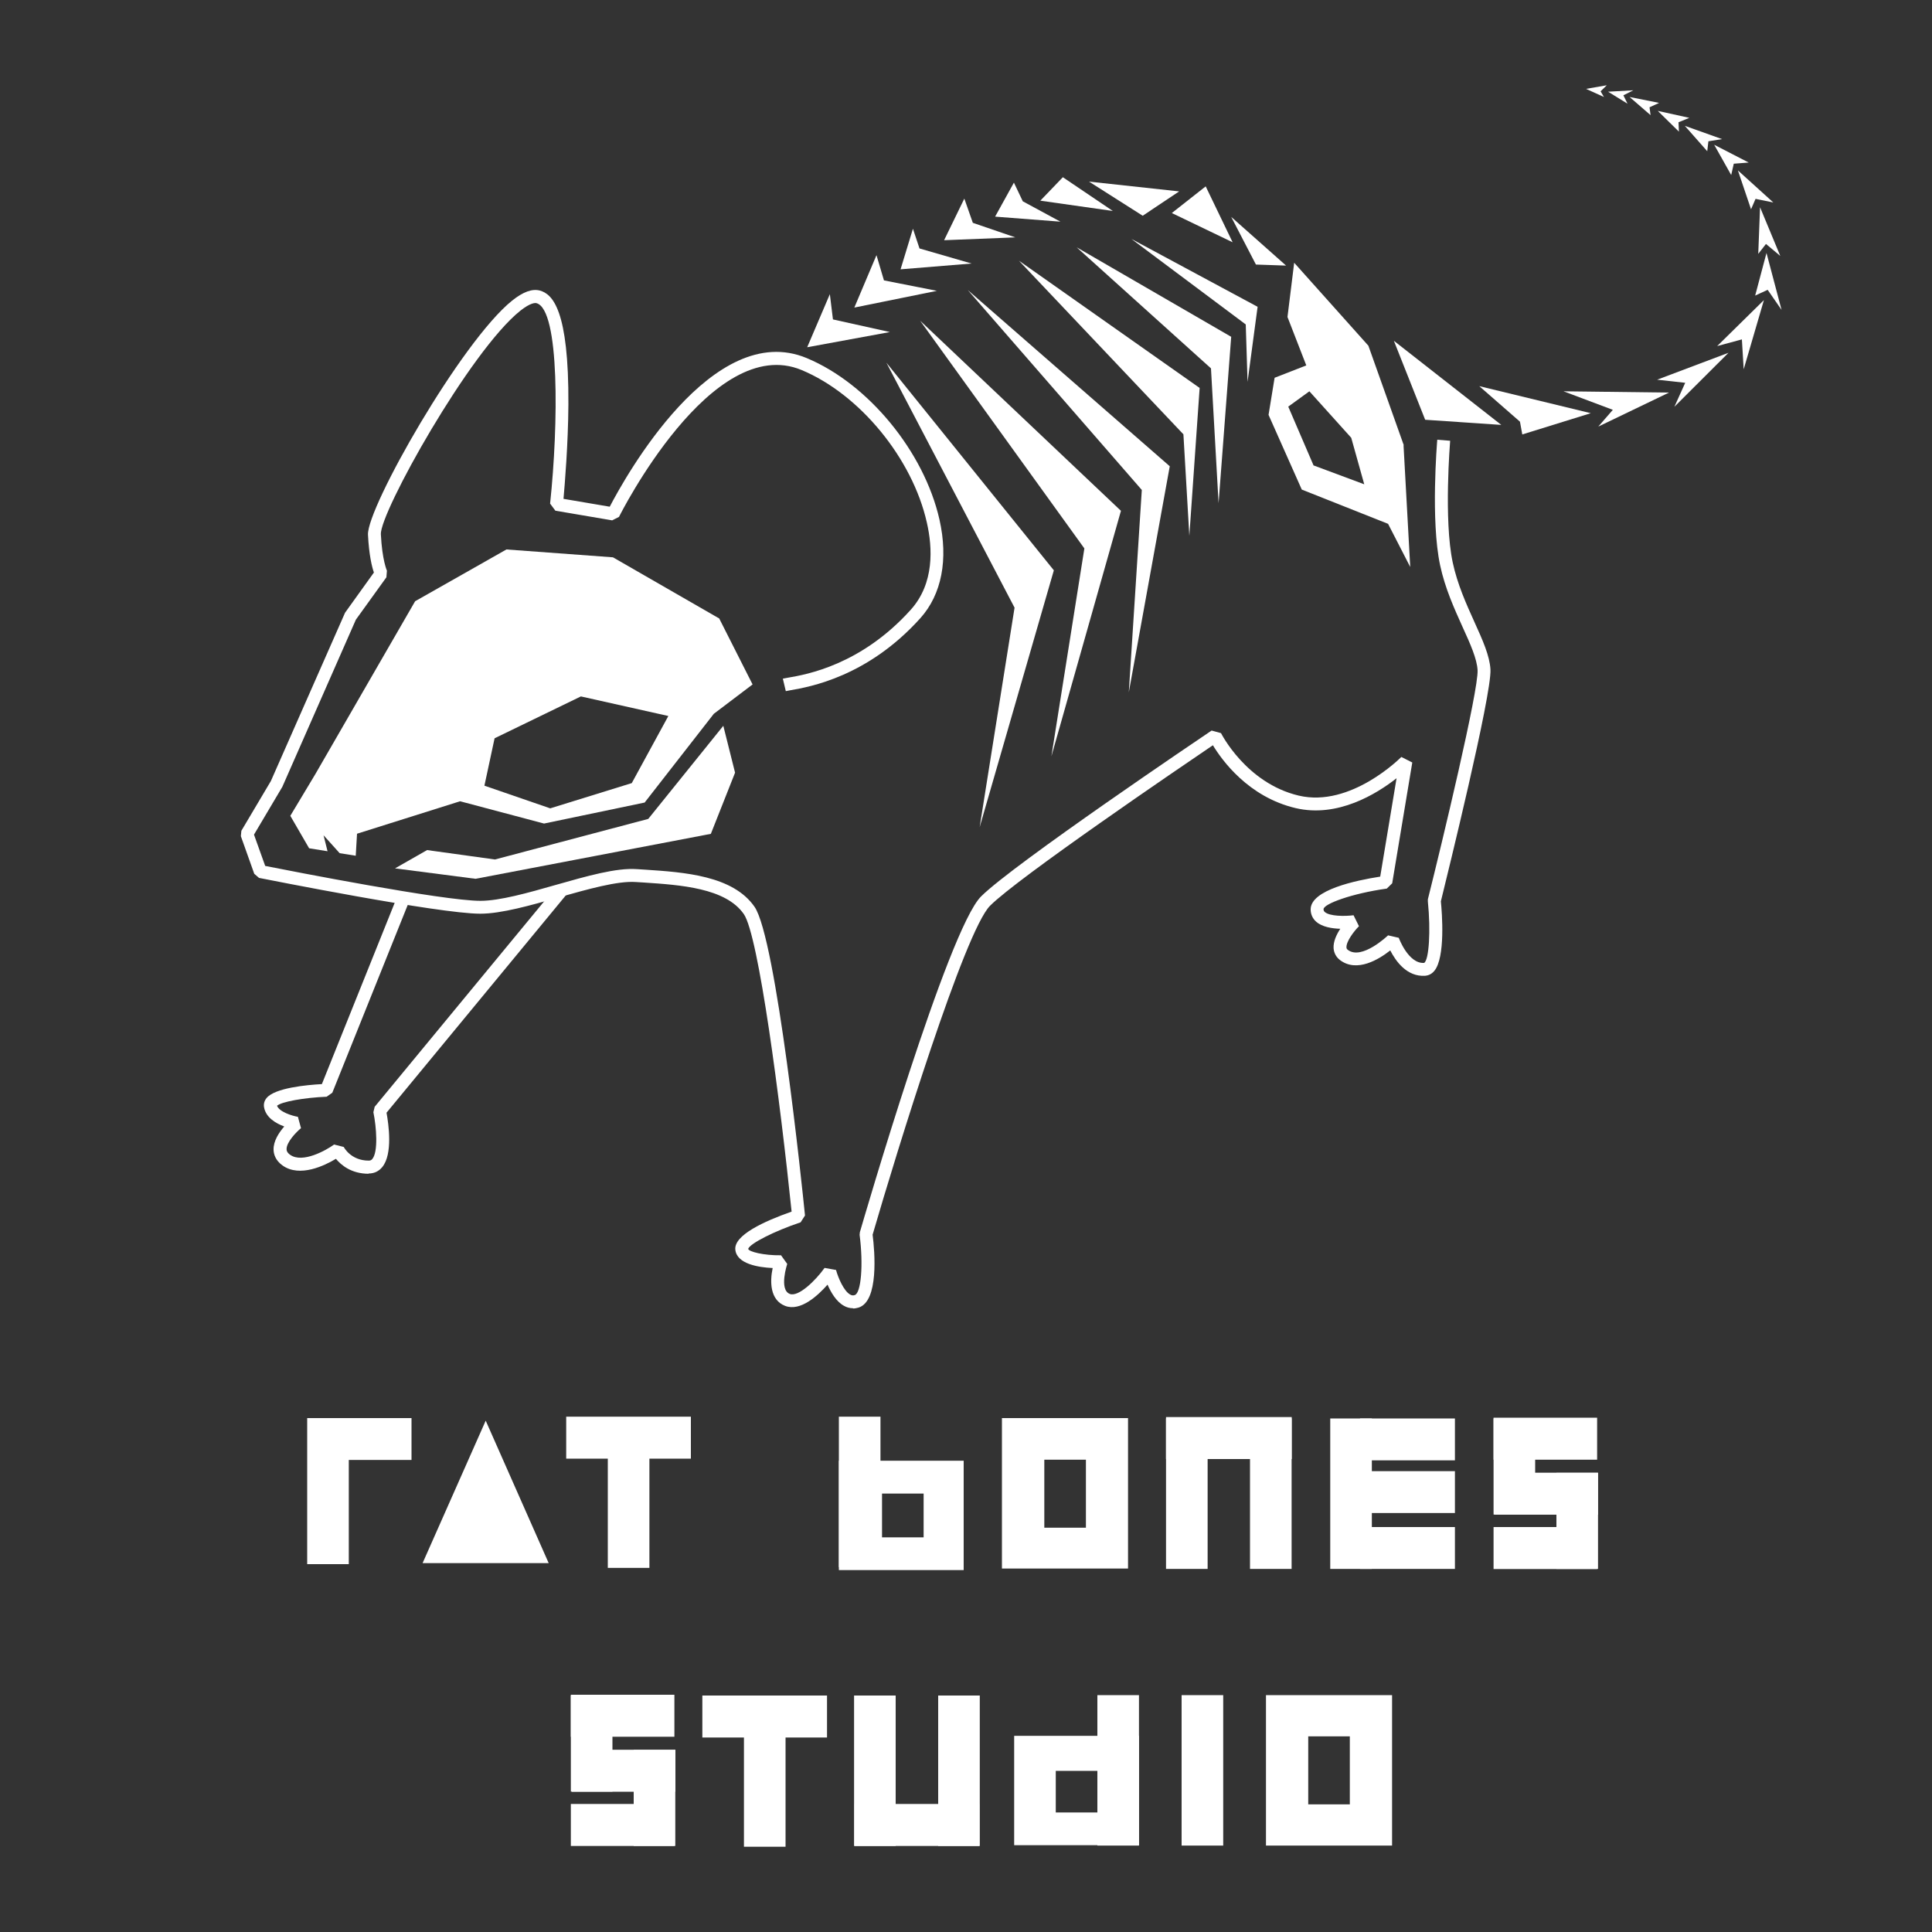 <?xml version="1.0" encoding="UTF-8"?>
<svg id="Layer_3" data-name="Layer 3" xmlns="http://www.w3.org/2000/svg" viewBox="0 0 150 150">
  <rect x="0" y="0" width="150" height="150" fill="#333333" stroke="none"/>
  <defs>
    <style>
      .cls-1 {
        fill: #fff;
      }
    </style>
  </defs>
  <g>
    <path class="cls-1" d="M66.22,101.57c-.24,0-.48-.06-.7-.19-.6-.33-1.01-1.05-1.27-1.64-.76.86-2.1,2.1-3.29,1.65-1.17-.45-1.2-1.86-.97-2.94-1.09-.05-2.79-.31-2.9-1.43-.11-1.12,2.23-2.2,4.37-2.95-.88-8.53-2.56-21.45-3.71-23.1-1.41-2.03-4.92-2.26-7.74-2.45l-.65-.04c-1.41-.1-3.73.56-5.97,1.19-2.19.62-4.46,1.27-6.1,1.27-3.24,0-16.61-2.67-17.18-2.78l-.37-.32-1.04-2.92.04-.42,2.29-3.86,5.76-13.07,2.24-3.12c-.15-.43-.38-1.34-.46-2.93-.1-2.1,7.26-15.03,11.19-18.18.86-.69,1.57-.94,2.16-.78.97.27,2.25,1.48,2.21,8.85-.02,3.1-.28,6.17-.38,7.32l3.59.61c1.18-2.27,8-14.58,15.29-11.54,4.78,1.99,9.12,7.27,10.31,12.54.7,3.1.17,5.81-1.48,7.65-4.1,4.56-8.6,5.34-10.09,5.6-.16.03-.28.05-.36.07l-.23-.97c.1-.02.24-.05.43-.08,1.4-.24,5.65-.98,9.51-5.28,1.83-2.04,1.69-4.8,1.24-6.76-1.12-4.98-5.21-9.96-9.72-11.84-6.99-2.92-14.11,11.25-14.18,11.4l-.53.27-4.41-.75-.41-.55c.65-6.16.75-15.06-1.05-15.56-.09-.03-.45-.06-1.27.59-3.91,3.13-10.9,15.66-10.82,17.35.1,2.02.47,2.82.47,2.83l-.04.51-2.37,3.29-5.71,12.98-2.2,3.71.87,2.43c1.97.39,13.81,2.71,16.71,2.71,1.5,0,3.7-.62,5.83-1.23,2.43-.69,4.73-1.35,6.32-1.23l.64.04c3.03.2,6.81.46,8.49,2.88,1.69,2.43,3.7,21.77,3.92,23.97l-.34.53c-2.04.68-3.94,1.65-4.07,2.06.03.22,1.21.52,2.55.5l.48.67s-.66,2,.2,2.33c.67.26,2.01-1.05,2.7-2.02l.89.16c.16.59.6,1.64,1.1,1.91.12.07.23.08.35.04.5-.15.68-2.38.38-4.68l.02-.2c.28-.96,6.84-23.51,9.41-26.07,2.51-2.51,17.28-12.46,17.9-12.88l.73.2s1.94,3.88,6.03,4.85c4.05.96,7.93-2.96,7.97-3l.85.43-1.56,9.38-.42.41c-2.72.38-4.91,1.19-4.91,1.6,0,.09.03.16.1.22.38.33,1.53.34,2.23.25l.42.85c-.42.42-1,1.21-.97,1.65,0,.08.04.14.11.19,1.08.82,3.1-1.11,3.12-1.13l.83.19s.74,2.03,1.97,1.95c.38-.23.52-2.5.29-4.77v-.17c1.11-4.42,3.94-16.22,3.86-17.79-.05-.88-.56-2.03-1.16-3.34-.64-1.42-1.37-3.02-1.75-4.81-.74-3.47-.24-9.48-.22-9.74l1,.08c0,.06-.51,6.12.2,9.45.36,1.69,1.06,3.24,1.68,4.61.64,1.41,1.19,2.63,1.25,3.7.1,1.97-3.36,16-3.85,18,.09.9.36,4.36-.51,5.4-.24.29-.52.36-.71.38-1.43.09-2.29-1.15-2.71-1.97-.86.68-2.58,1.75-3.9.75-.3-.23-.47-.55-.5-.92-.03-.52.23-1.07.52-1.51-.64-.02-1.4-.14-1.86-.54-.29-.25-.44-.59-.44-.97,0-1.51,3.53-2.25,5.4-2.54l1.27-7.64c-1.55,1.22-4.58,3.09-7.84,2.32-3.67-.87-5.71-3.71-6.42-4.88-2.55,1.73-15.1,10.26-17.3,12.46-1.97,1.97-7.22,19.01-9.12,25.54.17,1.33.49,5.17-1.09,5.66-.14.04-.28.07-.43.07Z"/>
    <path class="cls-1" d="M28.62,91.13c-1.35,0-2.14-.68-2.54-1.16-.86.52-2.8,1.47-4.14.52-.56-.4-.69-.88-.7-1.22-.02-.68.42-1.34.83-1.81-.65-.24-1.43-.69-1.57-1.5-.04-.25.02-.49.19-.7.64-.8,3.15-1.03,4.3-1.09l5.8-14.44.93.37-5.92,14.74-.44.31c-1.76.07-3.51.39-3.85.7.17.47,1.15.78,1.62.86l.24.88c-.37.3-1.14,1.1-1.12,1.64,0,.11.04.26.28.43.96.68,2.79-.35,3.41-.8l.75.19s.53,1.06,1.94,1.06c.12,0,.21-.04.28-.13.46-.56.32-2.46.08-3.63l.1-.42,14.14-17.14.77.64-13.99,16.96c.16.87.5,3.21-.33,4.22-.27.33-.63.5-1.06.5Z"/>
    <path class="cls-1" d="M108.99,34.57l-2.75-7.73-5.76-6.44-.52,4.21,1.46,3.76-2.46.96-.47,2.88,2.58,5.8,6.7,2.66,1.72,3.35-.52-9.45ZM101.99,36.15l-1.97-4.58,1.64-1.19,3.25,3.61,1.01,3.61-3.92-1.46Z"/>
    <polygon class="cls-1" points="68.82 28.16 78.77 47.18 76.06 64.22 81.82 44.28 68.82 28.16"/>
    <polygon class="cls-1" points="71.44 24.9 84.19 42.58 81.63 58.72 87.03 39.66 71.44 24.9"/>
    <polygon class="cls-1" points="75.14 22.52 88.65 38.04 87.64 53.75 90.82 36.2 75.14 22.52"/>
    <polygon class="cls-1" points="79.11 20.24 91.88 33.72 92.34 41.6 93.14 30.12 79.11 20.24"/>
    <polygon class="cls-1" points="83.59 19.2 94.02 28.6 94.61 39.07 95.59 26.15 83.59 19.2"/>
    <polygon class="cls-1" points="87.84 18.55 96.72 25.19 96.86 29.65 97.64 23.82 87.84 18.55"/>
    <polygon class="cls-1" points="62.67 26.96 64.43 22.84 64.67 24.8 69.09 25.78 62.67 26.96"/>
    <polygon class="cls-1" points="68.05 19.81 66.33 23.88 72.74 22.58 68.63 21.77 68.05 19.81"/>
    <polygon class="cls-1" points="70.88 17.76 69.92 20.91 75.43 20.46 71.39 19.29 70.88 17.76"/>
    <polygon class="cls-1" points="74.87 15.42 73.3 18.65 78.83 18.43 75.53 17.3 74.87 15.42"/>
    <polygon class="cls-1" points="78.72 14.18 77.26 16.82 82.33 17.21 79.41 15.63 78.72 14.18"/>
    <polygon class="cls-1" points="80.77 15.58 86.4 16.38 82.52 13.76 80.77 15.58"/>
    <polygon class="cls-1" points="84.55 14.1 88.72 16.75 91.55 14.86 84.55 14.1"/>
    <polygon class="cls-1" points="90.98 16.54 93.61 14.47 95.7 18.81 90.98 16.54"/>
    <polygon class="cls-1" points="95.59 16.84 99.85 20.62 97.51 20.54 95.59 16.84"/>
    <polygon class="cls-1" points="110.65 32.59 108.22 26.46 116.56 32.99 110.65 32.59"/>
    <polygon class="cls-1" points="114.85 29.98 118.01 32.74 118.19 33.73 123.51 32.08 114.85 29.98"/>
    <polygon class="cls-1" points="121.39 30.38 125.22 31.82 124.09 33.12 129.58 30.48 121.39 30.38"/>
    <polygon class="cls-1" points="128.66 29.48 130.84 29.72 130 31.58 134.2 27.39 128.66 29.48"/>
    <polygon class="cls-1" points="133.32 26.87 135.24 26.35 135.38 28.67 136.95 23.3 133.32 26.87"/>
    <polygon class="cls-1" points="136.27 22.95 137.24 22.5 138.32 24.06 137.15 19.64 136.27 22.95"/>
    <polygon class="cls-1" points="136.51 19.71 137.11 18.94 138.22 19.87 136.65 16.09 136.51 19.71"/>
    <polygon class="cls-1" points="135.95 16.25 136.3 15.44 137.68 15.72 134.93 13.23 135.95 16.25"/>
    <polygon class="cls-1" points="134.41 13.59 134.61 12.71 135.77 12.62 133.09 11.24 134.41 13.59"/>
    <polygon class="cls-1" points="132.55 11.74 132.64 10.97 133.7 10.8 130.81 9.77 132.55 11.74"/>
    <polygon class="cls-1" points="130.35 10.22 130.32 9.49 131.16 9.15 128.71 8.61 130.35 10.22"/>
    <polygon class="cls-1" points="128.15 8.94 128.07 8.33 128.81 7.99 126.52 7.53 128.15 8.94"/>
    <polygon class="cls-1" points="126.36 8.05 126.04 7.4 126.81 7.01 124.85 7.12 126.36 8.05"/>
    <polygon class="cls-1" points="124.53 7.53 124.27 7.09 124.75 6.62 123.14 6.9 124.53 7.53"/>
    <path class="cls-1" d="M55.86,48.03l-8.27-4.76-8.27-.61-7.09,4.02-7.74,13.41-1.95,3.25,1.46,2.52,1.43.23-.31-1.24,1.25,1.39,1.25.2.1-1.71,8-2.52,6.52,1.73,7.81-1.63,5.37-6.89,3.01-2.28-2.58-5.1ZM49.05,60.8l-6.33,1.96-5.11-1.76.79-3.68,6.7-3.25,6.79,1.52-2.84,5.21ZM56.15,56.36l-5.82,7.22-11.9,3.15-5.27-.73-2.49,1.42,6.25.81,18.27-3.49,1.88-4.75-.91-3.63Z"/>
  </g>
  <g>
    <g>
      <g>
        <rect class="cls-1" x="23.85" y="110.1" width="3.23" height="11.34"/>
        <rect class="cls-1" x="25.84" y="110.1" width="6.11" height="3.25"/>
      </g>
      <g>
        <rect class="cls-1" x="47.19" y="110.05" width="3.23" height="11.68"/>
        <rect class="cls-1" x="43.96" y="109.99" width="9.68" height="3.26"/>
      </g>
      <polygon class="cls-1" points="42.6 121.36 32.81 121.36 37.71 110.3 42.6 121.36"/>
    </g>
    <g>
      <g>
        <rect class="cls-1" x="90.53" y="110.13" width="3.23" height="11.68"/>
        <rect class="cls-1" x="97.05" y="110.13" width="3.23" height="11.68"/>
        <rect class="cls-1" x="90.53" y="110.02" width="9.76" height="3.26"/>
      </g>
      <g>
        <rect class="cls-1" x="103.28" y="110.13" width="3.23" height="11.68"/>
        <rect class="cls-1" x="105.59" y="118.56" width="7.37" height="3.25"/>
        <rect class="cls-1" x="105.59" y="110.13" width="7.37" height="3.25"/>
        <rect class="cls-1" x="105.59" y="114.22" width="7.37" height="3.25"/>
      </g>
      <g>
        <rect class="cls-1" x="65.13" y="109.99" width="3.23" height="11.68"/>
        <path class="cls-1" d="M65.13,113.41v8.49h9.69v-8.49h-9.69ZM71.71,119.36h-3.23v-3.4h3.23v3.4Z"/>
      </g>
      <g>
        <rect class="cls-1" x="115.96" y="110.07" width="8.04" height="3.26"/>
        <rect class="cls-1" x="115.96" y="118.56" width="8.04" height="3.26"/>
        <rect class="cls-1" x="116.03" y="114.34" width="8.04" height="3.26"/>
        <rect class="cls-1" x="115.96" y="110.13" width="3.23" height="7.46"/>
        <rect class="cls-1" x="120.84" y="114.35" width="3.23" height="7.46"/>
      </g>
      <path class="cls-1" d="M77.79,110.1v11.68h9.79v-11.68h-9.79ZM84.31,118.61h-3.23v-5.28h3.23v5.28Z"/>
    </g>
    <g>
      <g>
        <rect class="cls-1" x="44.32" y="131.58" width="8.04" height="3.26"/>
        <rect class="cls-1" x="44.32" y="140.06" width="8.04" height="3.26"/>
        <rect class="cls-1" x="44.4" y="135.85" width="8.04" height="3.26"/>
        <rect class="cls-1" x="44.32" y="131.64" width="3.23" height="7.46"/>
        <rect class="cls-1" x="49.2" y="135.86" width="3.23" height="7.46"/>
      </g>
      <g>
        <rect class="cls-1" x="57.76" y="131.7" width="3.23" height="11.68"/>
        <rect class="cls-1" x="54.53" y="131.64" width="9.68" height="3.26"/>
      </g>
      <g>
        <rect class="cls-1" x="66.31" y="131.64" width="3.23" height="11.68"/>
        <rect class="cls-1" x="72.84" y="131.64" width="3.23" height="11.68"/>
        <rect class="cls-1" x="66.35" y="140.06" width="9.68" height="3.26"/>
      </g>
      <g>
        <rect class="cls-1" x="85.2" y="131.61" width="3.23" height="11.68"/>
        <path class="cls-1" d="M78.74,134.77v8.49h9.69v-8.49h-9.69ZM85.2,140.72h-3.23v-3.23h3.23v3.23Z"/>
      </g>
      <rect class="cls-1" x="91.74" y="131.61" width="3.23" height="11.68"/>
      <path class="cls-1" d="M98.29,131.61v11.68h9.79v-11.68h-9.79ZM104.8,140.09h-3.23v-5.28h3.23v5.28Z"/>
    </g>
  </g>
</svg>